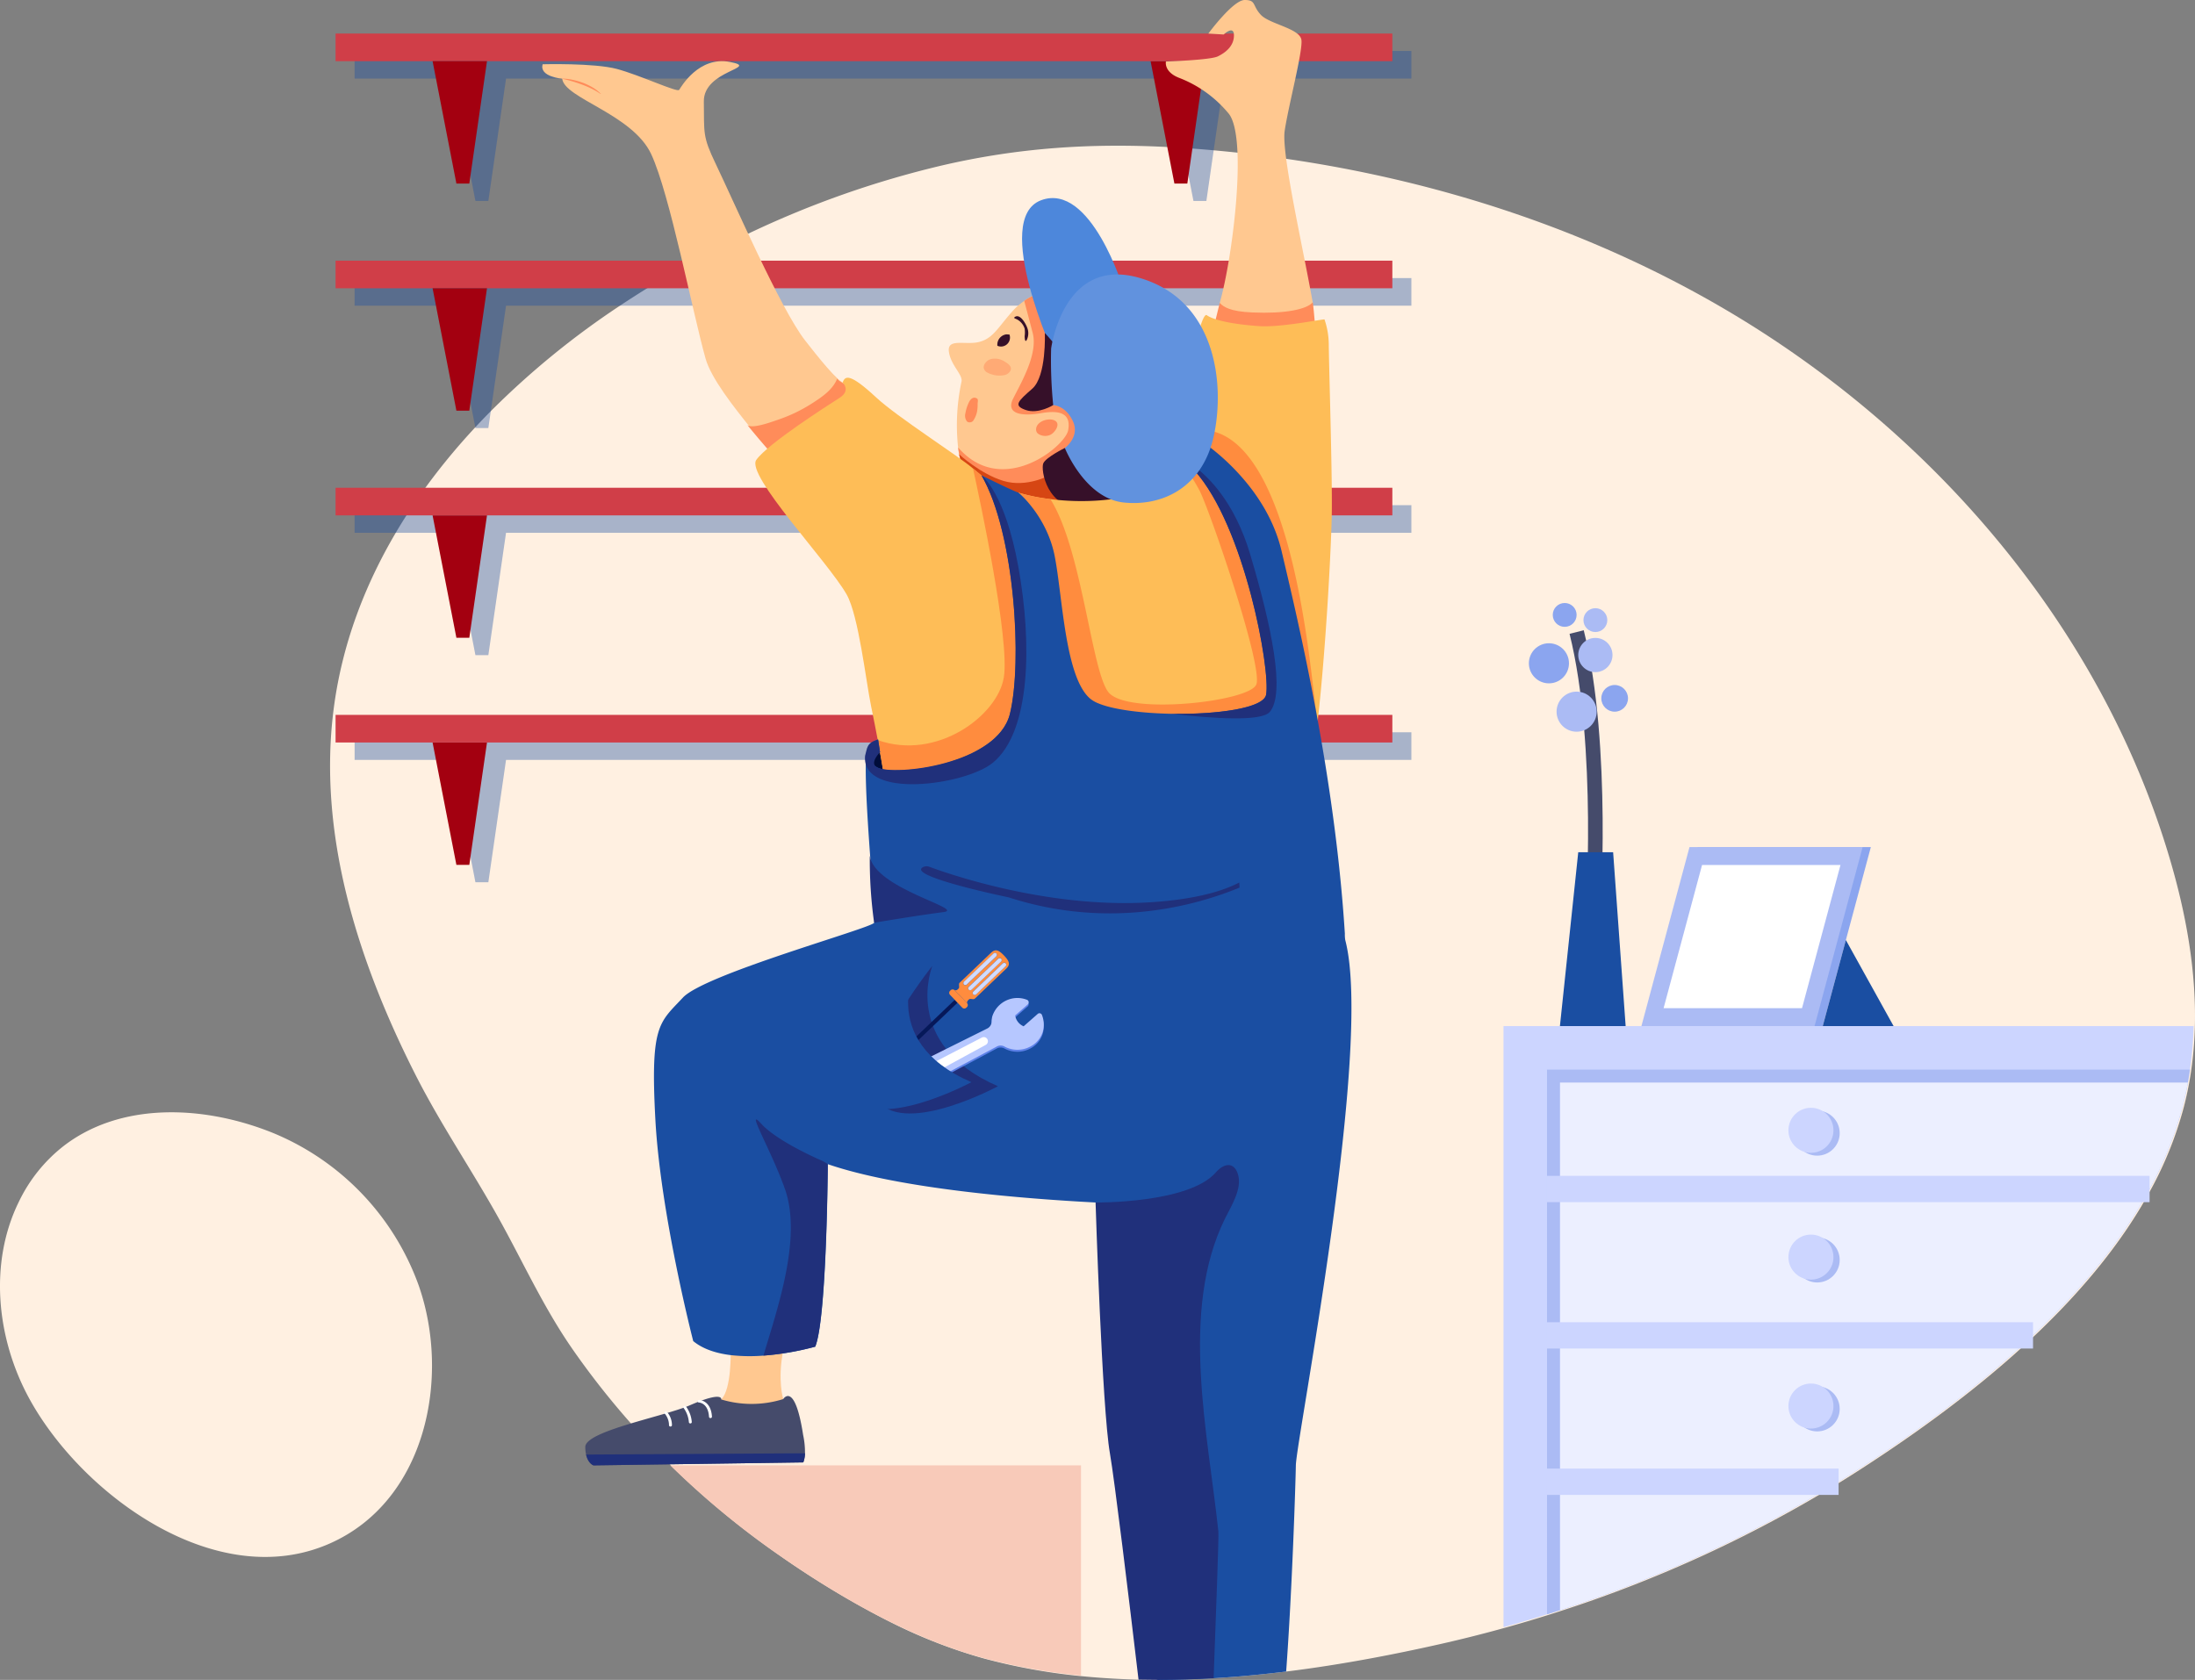 <svg xmlns="http://www.w3.org/2000/svg" width="750.5" height="574.544" viewBox="0 0 750.5 574.544">
  <rect x="0" y="0" width="750.5" height="574.544" fill="#808080" stroke="none"/>
  <g id="_09" data-name="09" transform="translate(-155.482 -68.16)">
    <path id="Path_314" data-name="Path 314" d="M1835.838,828.16a126.914,126.914,0,0,1-1.243,14.88c-.209,1.485-.46,2.96-.724,4.435q-.786,4.3-1.905,8.54a127.041,127.041,0,0,1-11.192,27.86c-9.882,18.307-23.951,35.035-39.847,50.06-18.682,17.68-39.88,33.013-59.752,45.82q-3.344,2.156-6.727,4.24a440.4,440.4,0,0,1-95.258,43.931q-2.208.721-4.435,1.418-7.4,2.33-14.878,4.405-11.031,3.068-22.216,5.587c-7.7,1.737-15.584,3.378-23.6,4.86-9.494,1.76-19.162,3.3-28.92,4.5l-1.515.184q-8.021.958-16.087,1.609-3.592.283-7.191.494-9.629.563-19.242.561-3.217,0-6.435-.08-9.691-.23-19.254-1.167a205.6,205.6,0,0,1-33.44-6.019,176.568,176.568,0,0,1-32.633-12.752l-.8-.4a309.024,309.024,0,0,1-36.851-22.322,285.962,285.962,0,0,1-36.722-30.4l-.216-.211c-.126-.124-.253-.246-.377-.372q-1.751-1.721-3.47-3.477-5.033-5.13-9.788-10.5a275.935,275.935,0,0,1-19.787-25.128c-9.774-14.019-16.583-28.973-24.735-43.791-9.275-16.855-20.35-32.964-29.126-50.283-19.854-39.163-33.732-82.857-27.876-126.1,2.87-21.173,10.321-41.026,21.1-59.308q1.767-3.006,3.663-5.954,1.124-1.754,2.3-3.489,2.013-3.01,4.153-5.952a221.612,221.612,0,0,1,17.071-20.683q2.606-2.8,5.311-5.532a283.157,283.157,0,0,1,44.152-36.06q4.6-3.061,9.285-5.952,2.882-1.779,5.794-3.491,3.321-1.956,6.665-3.819,1.324-.742,2.652-1.466c.409-.23.816-.446,1.227-.667q8.963-4.849,18.213-9.229a329.283,329.283,0,0,1,66.674-23.441c25.955-5.989,50.492-7.549,76.629-6.219q2.7.138,5.414.317,1.579.1,3.169.218,2.009.145,4.031.313c1.082.09,2.169.184,3.252.283q4.074.365,8.138.8,8.344.9,16.659,2.11c52.6,7.63,103.876,24.473,149.457,51.127,72.079,42.143,129.22,109.433,152.5,187.719C1832.706,788.963,1836.346,808.683,1835.838,828.16Z" transform="translate(-929.904 -408.844)" fill="#fff0e1"/>
    <g id="Group_225" data-name="Group 225" transform="translate(276.728 85.589)" opacity="0.38">
      <path id="Path_315" data-name="Path 315" d="M1234.73,385.84v9.443H1267.9l8.138,41.854h4.419l6.047-41.854H1513.4l8.14,41.854h4.417L1532,395.283h64.056V385.84Z" transform="translate(-1234.73 -385.84)" fill="#1a4ea2"/>
      <path id="Path_316" data-name="Path 316" d="M1234.73,733.265H1267.9l8.138,41.854h4.419l6.047-41.854h309.552V723.82H1234.73Z" transform="translate(-1234.73 -646.148)" fill="#1a4ea2"/>
      <path id="Path_317" data-name="Path 317" d="M1234.73,1071.245H1267.9l8.138,41.854h4.419l6.047-41.854h309.552V1061.8H1234.73Z" transform="translate(-1234.73 -906.455)" fill="#1a4ea2"/>
      <path id="Path_318" data-name="Path 318" d="M1234.73,1409.233H1267.9l8.138,41.856h4.419l6.047-41.856h309.552v-9.443H1234.73Z" transform="translate(-1234.73 -1166.77)" fill="#1a4ea2"/>
    </g>
    <path id="Path_319" data-name="Path 319" d="M2418.98,401.03l8.14,41.854h4.419l6.047-41.854Z" transform="translate(-1870.095 -311.95)" fill="#a30010"/>
    <path id="Path_320" data-name="Path 320" d="M1350.74,1414.98l8.14,41.856h4.417l6.046-41.856Z" transform="translate(-1047.352 -1092.88)" fill="#a30010"/>
    <rect id="Rectangle_121" data-name="Rectangle 121" width="361.325" height="9.445" transform="translate(270.219 79.635)" fill="#d03e48"/>
    <rect id="Rectangle_122" data-name="Rectangle 122" width="361.325" height="9.445" transform="translate(270.219 157.31)" fill="#d03e48"/>
    <rect id="Rectangle_123" data-name="Rectangle 123" width="361.325" height="9.445" transform="translate(270.219 234.982)" fill="#d03e48"/>
    <rect id="Rectangle_124" data-name="Rectangle 124" width="361.325" height="9.445" transform="translate(270.219 312.657)" fill="#d03e48"/>
    <path id="Path_321" data-name="Path 321" d="M1350.74,401.03l8.14,41.854h4.417l6.046-41.854Z" transform="translate(-1047.352 -311.95)" fill="#a30010"/>
    <path id="Path_322" data-name="Path 322" d="M1350.74,739.01l8.14,41.856h4.417l6.046-41.856Z" transform="translate(-1047.352 -572.257)" fill="#a30010"/>
    <path id="Path_323" data-name="Path 323" d="M1350.74,1077l8.14,41.854h4.417l6.046-41.854Z" transform="translate(-1047.352 -832.572)" fill="#a30010"/>
    <path id="Path_324" data-name="Path 324" d="M728.717,1977.014a53.524,53.524,0,0,0-15.133,18.946c-10.323,21.035-7.6,46.995,3.7,67.524,18.052,32.8,63.943,66.391,102.587,49.346,33.043-14.575,41.424-56.932,30.409-88.349a88.931,88.931,0,0,0-49.936-52.138C776.447,1962.733,748.152,1961.867,728.717,1977.014Z" transform="translate(-551.667 -1516.759)" fill="#fff0e1"/>
    <path id="Path_325" data-name="Path 325" d="M3180,1837.06a126.888,126.888,0,0,1-1.246,14.88c-.209,1.484-.459,2.96-.721,4.435q-.788,4.3-1.905,8.54a127.048,127.048,0,0,1-11.192,27.86c-9.882,18.307-23.954,35.033-39.847,50.06-18.679,17.68-39.88,33.015-59.752,45.823q-3.344,2.151-6.727,4.24a440.505,440.505,0,0,1-95.258,43.929q-2.213.724-4.436,1.418-7.4,2.331-14.881,4.406V1837.06Z" transform="translate(-2274.489 -1417.96)" fill="#ccd5ff"/>
    <path id="Path_326" data-name="Path 326" d="M3008.78,1901.81h219.84c-.209,1.485-.46,2.96-.722,4.435q-.788,4.3-1.905,8.54a127.058,127.058,0,0,1-11.192,27.86c-9.882,18.307-23.954,35.033-39.847,50.06-18.679,17.68-39.879,33.015-59.752,45.823q-3.344,2.151-6.727,4.24a440.507,440.507,0,0,1-95.258,43.929q-2.213.723-4.435,1.418Z" transform="translate(-2324.351 -1467.83)" fill="#abbbf4"/>
    <path id="Path_327" data-name="Path 327" d="M3242.771,1921.11q-.788,4.3-1.905,8.54a127.034,127.034,0,0,1-11.192,27.86c-9.882,18.307-23.954,35.033-39.847,50.06-18.68,17.68-39.879,33.015-59.752,45.823q-3.344,2.151-6.727,4.24a440.5,440.5,0,0,1-95.258,43.929V1921.11Z" transform="translate(-2339.224 -1482.694)" fill="#ecefff"/>
    <path id="Path_328" data-name="Path 328" d="M3214.8,2079.5H3008.78" transform="translate(-2324.351 -1604.684)" fill="none" stroke="#ccd5ff" stroke-miterlimit="10" stroke-width="9"/>
    <path id="Path_329" data-name="Path 329" d="M3174.954,2297.34H3008.78" transform="translate(-2324.351 -1772.462)" fill="none" stroke="#ccd5ff" stroke-miterlimit="10" stroke-width="9"/>
    <path id="Path_330" data-name="Path 330" d="M3108.473,2515.17H3008.78" transform="translate(-2324.351 -1940.231)" fill="none" stroke="#ccd5ff" stroke-miterlimit="10" stroke-width="9"/>
    <circle id="Ellipse_151" data-name="Ellipse 151" cx="7.701" cy="7.701" r="7.701" transform="translate(769.101 448.008)" fill="#abbbf4"/>
    <circle id="Ellipse_152" data-name="Ellipse 152" cx="7.701" cy="7.701" r="7.701" transform="translate(766.966 447.038)" fill="#ccd5ff"/>
    <circle id="Ellipse_153" data-name="Ellipse 153" cx="7.701" cy="7.701" r="7.701" transform="translate(769.101 491.381)" fill="#abbbf4"/>
    <circle id="Ellipse_154" data-name="Ellipse 154" cx="7.701" cy="7.701" r="7.701" transform="translate(766.966 490.409)" fill="#ccd5ff"/>
    <circle id="Ellipse_155" data-name="Ellipse 155" cx="7.701" cy="7.701" r="7.701" transform="translate(769.101 542.317)" fill="#abbbf4"/>
    <circle id="Ellipse_156" data-name="Ellipse 156" cx="7.701" cy="7.701" r="7.701" transform="translate(766.966 541.345)" fill="#ccd5ff"/>
    <path id="Path_331" data-name="Path 331" d="M3220.627,1631.839h-59.2l16.446-61.239h59.2Z" transform="translate(-2441.92 -1212.736)" fill="#8ba5ef"/>
    <path id="Path_332" data-name="Path 332" d="M3208.427,1631.839h-59.2l16.443-61.239h59.2Z" transform="translate(-2432.524 -1212.736)" fill="#abbbf4"/>
    <path id="Path_333" data-name="Path 333" d="M3229.55,1646.28h-47.33l13.148-48.96H3242.7Z" transform="translate(-2457.932 -1233.316)" fill="#fff"/>
    <path id="Path_334" data-name="Path 334" d="M3426.923,1709.01l16.322,29.43H3419.02Z" transform="translate(-2640.313 -1319.338)" fill="#1a4ea2"/>
    <path id="Path_335" data-name="Path 335" d="M1844.819,2490.81V2562.7a205.356,205.356,0,0,1-33.44-6.019c-24.958-6.759-49.4-20.941-70.275-35.474a285.825,285.825,0,0,1-36.724-30.4Z" transform="translate(-1319.72 -1921.469)" fill="#f8cab9"/>
    <path id="Path_336" data-name="Path 336" d="M3058.385,1348.662s4.155-59.315-5.516-98.052" transform="translate(-2358.309 -966.285)" fill="none" stroke="#454b6b" stroke-miterlimit="10" stroke-width="5"/>
    <path id="Path_337" data-name="Path 337" d="M3050.446,1637.754H3027.97l6.267-59.474h11.927Z" transform="translate(-2339.131 -1218.651)" fill="#1a4ea2"/>
    <circle id="Ellipse_157" data-name="Ellipse 157" cx="6.855" cy="6.855" r="6.855" transform="translate(678.226 288.163)" fill="#8ba5ef"/>
    <circle id="Ellipse_158" data-name="Ellipse 158" cx="6.855" cy="6.855" r="6.855" transform="translate(687.694 304.705)" fill="#abbbf4"/>
    <circle id="Ellipse_159" data-name="Ellipse 159" cx="5.853" cy="5.853" r="5.853" transform="translate(695.11 286.334)" fill="#abbbf4"/>
    <circle id="Ellipse_160" data-name="Ellipse 160" cx="4.562" cy="4.562" r="4.562" transform="translate(702.993 302.437)" fill="#8ba5ef"/>
    <circle id="Ellipse_161" data-name="Ellipse 161" cx="4.079" cy="4.079" r="4.079" transform="translate(686.389 274.391)" fill="#8ba5ef"/>
    <circle id="Ellipse_162" data-name="Ellipse 162" cx="4.079" cy="4.079" r="4.079" transform="translate(696.885 276.167)" fill="#abbbf4"/>
    <path id="Path_338" data-name="Path 338" d="M2005.741,1420.525s-5-.529-4.472,3.245.26,9.213,4.472,6.8,6.78-3.624,4.21-6.039S2005.741,1420.525,2005.741,1420.525Z" transform="translate(-1548.35 -1097.131)" fill="#000d3a"/>
    <path id="Path_339" data-name="Path 339" d="M1781.422,2304.886s.386,13.132-3.217,16.717,9.967,11.362,14.708,9.261,6.476-9.384,6.476-9.384-2.016-6.5,0-16.595S1781.422,2304.886,1781.422,2304.886Z" transform="translate(-1376.116 -1774.818)" fill="#ffc890"/>
    <path id="Path_340" data-name="Path 340" d="M1653.062,2407.161a9.159,9.159,0,0,1-.577,3.121l-71.736,1.018s-1.82-.581-2.528-3.7a12.366,12.366,0,0,1-.271-2.6c-.032-5.426,26.888-10.392,35.789-14.267,11.491-5.008,10.691-1.981,10.691-1.981a36.041,36.041,0,0,0,21.184-.122s3.946-6.354,6.814,12.261A28.078,28.078,0,0,1,1653.062,2407.161Z" transform="translate(-1222.346 -1841.962)" fill="#454b6b"/>
    <path id="Path_341" data-name="Path 341" d="M1653.971,2472.79a9.158,9.158,0,0,1-.577,3.121l-71.736,1.018s-1.82-.582-2.528-3.7Z" transform="translate(-1223.255 -1907.591)" fill="#20307b"/>
    <path id="Path_342" data-name="Path 342" d="M1726.158,2408.309a.473.473,0,0,1-.5-.409,9.474,9.474,0,0,0-1.815-4.893.4.4,0,0,1,.117-.607.554.554,0,0,1,.689.1,10.151,10.151,0,0,1,2,5.345.46.46,0,0,1-.471.46Z" transform="translate(-1334.638 -1853.318)" fill="#fff"/>
    <path id="Path_343" data-name="Path 343" d="M1697.631,2415.712a.478.478,0,0,1-.5-.411,6.183,6.183,0,0,0-1.457-4.008.4.4,0,0,1,.018-.613.558.558,0,0,1,.706,0,6.788,6.788,0,0,1,1.735,4.562.46.46,0,0,1-.46.459Z" transform="translate(-1312.907 -1859.657)" fill="#fff"/>
    <path id="Path_344" data-name="Path 344" d="M1749.495,2399.638a.478.478,0,0,1-.5-.414c-.28-4.748-3.369-4.9-3.4-4.9a.46.46,0,0,1-.483-.46.485.485,0,0,1,.519-.42c.165,0,4.038.191,4.366,5.725a.459.459,0,0,1-.476.459Z" transform="translate(-1351.09 -1846.479)" fill="#fff"/>
    <path id="Path_345" data-name="Path 345" d="M2188.645,810.782c-1.907,23.409-43.8,16.087-57.757,6.37-5.624-3.907-8.094-10.829-9-17.845a71.055,71.055,0,0,1,1.149-22.45c.634-2.388-3.666-5.573-4.3-10.342s5.892-2.068,10.511-3.344,6.205-4.778,10.987-10.192a23.27,23.27,0,0,1,4.268-3.813,16.152,16.152,0,0,1,5.454-2.567S2190.56,787.369,2188.645,810.782Z" transform="translate(-1638.819 -578.103)" fill="#ffc890"/>
    <path id="Path_346" data-name="Path 346" d="M2199.349,810.782c-1.907,23.409-43.8,16.087-57.757,6.37-5.623-3.907-8.094-10.829-9-17.845,15.138,17.353,36.612-.425,37.625-5.86,1.124-6.023-3.116-6.952-9.31-5.869s-12.214.441-9.5-4.989,8.565-15.248,6.685-22.453c-1.126-4.316-2.206-8.4-2.889-10.969a16.151,16.151,0,0,1,5.454-2.567S2201.263,787.369,2199.349,810.782Z" transform="translate(-1649.522 -578.103)" fill="#ff8c5a"/>
    <path id="Path_347" data-name="Path 347" d="M2134.19,986.17s7.29,6.75,15.2,9.1,15.561-1.887,15.561-1.887,7.382,3.011,6.5,8.317-11.633,8.912-24.224,1.852-12.017-13.187-12.017-13.187Z" transform="translate(-1650.754 -762.616)" fill="#d64613"/>
    <path id="Path_348" data-name="Path 348" d="M2266.059,976.67s-6.467,3.185-7.375,5.256,1,15.768,14.223,15.607,16.4-6.37,16.087-8.441S2266.059,976.67,2266.059,976.67Z" transform="translate(-1746.49 -755.3)" fill="#361029"/>
    <path id="Path_349" data-name="Path 349" d="M2313.438,1095.522c-3.381,5.368-66.876,9.344-72.5,1.193s-18.594-79.139-18.594-79.139a66.382,66.382,0,0,0,10.923,2.206c11.291,1.427,29.71,1.434,47.415-8.772q.9-.517,1.809-1.08a14.041,14.041,0,0,1,6.577,2.691,26.5,26.5,0,0,1,6.481,6.559c1.643,2.312,3.861,8.184,6.189,15.7C2308.4,1056.43,2315.943,1091.541,2313.438,1095.522Z" transform="translate(-1718.646 -780.916)" fill="#febd57"/>
    <path id="Path_350" data-name="Path 350" d="M1632.224,537.075c.319,16.165-23.549,9.351-23.549,9.351s-16.7-11.537-23.471-19.918c-5.851-7.244-13.559-17.045-15.443-23.765-4.422-15.678-12.205-56.215-18.585-69.914s-29.784-19.111-30.418-25.8c0,0-7.963-.637-6.69-4.939,0,0,17.516-.478,25.323,1.593s20.7,8.122,21.338,7.168,6.69-11.624,17.362-9.553-9.08,2.7-8.921,13.536-.533,11.783,4.107,21.412c5.851,12.143,22.062,49.472,30.515,60.3,4.1,5.265,11.523,14.63,13.559,14.63,2.634,0,5.619,12.389,5.619,12.389S1631.9,520.917,1632.224,537.075Z" transform="translate(-1173.038 -311.952)" fill="#ffc890"/>
    <path id="Path_351" data-name="Path 351" d="M2463.943,433.837c-6.846-3.732-8.933-8.1-8.933-8.1s.229-1.229.593-2.988c.646-3.217,3.783.113,4.506-2.392l-.073-6.727c4.4-15.26,9.684-57.173,2.953-64.922a40.987,40.987,0,0,0-16.882-12.1c-5.256-2.073-4.46-5.571-4.46-5.571s15.131-.478,17.741-1.751,5.516-3.5,5.516-7.17-3.5-.317-3.5-.317l-5.251-.317S2464.582,310,2468.583,310s2.528,1.914,5.547,5.1,13.38,4.619,13.854,8.6-4.458,22.455-5.732,31.055c-1.149,7.694,6.1,39.068,9.581,58.651.409,2.3-4.879,11.2-4.677,13.2C2489.071,445.558,2470.792,437.567,2463.943,433.837Z" transform="translate(-1887.52 -241.84)" fill="#ffc890"/>
    <path id="Path_352" data-name="Path 352" d="M1863.4,891.661c3.482,15.788-31.572,12.286-31.572,12.286s-6.322-6.734-13.1-15.115c1.379,1.694,8.793-1.126,10.342-1.636a53.262,53.262,0,0,0,12.2-5.892c3.273-2.119,6.846-4.573,8.3-8.363-.37.961,6.708,4.079,7.561,4.332C1857.129,877.272,1862.716,888.565,1863.4,891.661Z" transform="translate(-1407.791 -675.408)" fill="#ff8c5a"/>
    <path id="Path_353" data-name="Path 353" d="M2510.86,780.383c-3.709-2.022-6.533-6.982-8.34-11.1.646-3.217,2.211-.492,2.935-3l1.5-6.12c1.379,1.379,3.523,2.912,11.167,3.245,10.939.478,18.486-.981,20.637-3.463.409,2.3,1.036,11.2,1.239,13.2C2541.9,792.1,2517.708,784.113,2510.86,780.383Z" transform="translate(-1934.437 -588.385)" fill="#ff8c5a"/>
    <path id="Path_354" data-name="Path 354" d="M2513.726,948.5c-2.553,8.273-2.027-27.872-2.988-35.835s-8.438-39.971-11.626-46.822c-.735-1.577-2.5-4.847-4.8-8.963-3.58-6.419-8.443-14.9-12.67-22.262-4.851-8.448-8.859-15.411-9.124-16.069a5.32,5.32,0,0,1-.126-1.436c-.057-5.026,1.4-20.7,1.4-20.7s3.6-18.53,5.515-17.574c0,0,2.868,2.721,18.018,3.774,6.874.476,20.2-2.176,22.239-2.317a27,27,0,0,1,1.471,8.611c.048,7.007,1.149,41.753,1.048,56.24-.073,11.031-1.963,47.222-4.826,72.414C2516.385,925.117,2514.351,946.45,2513.726,948.5Z" transform="translate(-1911.226 -602.906)" fill="#febd57"/>
    <path id="Path_355" data-name="Path 355" d="M1922.729,992.835c-1.112,15.765-46.193,27.552-46.193,27.552s-.549-7.156-3.757-24.314q-.974-5.21-2.3-11.679c-1.733-8.443-4.277-31-8.347-38.131-6.492-11.383-34.573-40.8-30.887-46.018,3.927-5.562,24.36-18.578,28.554-21.278,3.875-2.5.972-5.187.972-5.187.818-2.367,2.441-3.277,11.5,5.139,7.237,6.717,27.483,19.548,33.059,24.25,1.779,1.5,2.886,2.39,2.886,2.39s15.29,23.253,18.475,38.7S1923.844,977.065,1922.729,992.835Z" transform="translate(-1417.176 -674.794)" fill="#febd57"/>
    <path id="Path_356" data-name="Path 356" d="M2239.042,659.345s-21.819-47.459-4.778-53.829,28.189,30.418,28.189,30.418Z" transform="translate(-1722.818 -468.871)" fill="#4d87db"/>
    <path id="Path_357" data-name="Path 357" d="M2231.376,805.5s.636,14.749-4.3,19.075-6.531,5.768-2.229,7.28,9.395-1.673,9.395-1.673,4.778-8.6,5.1-12.263S2231.376,805.5,2231.376,805.5Z" transform="translate(-1718.655 -623.467)" fill="#361029"/>
    <path id="Path_358" data-name="Path 358" d="M2067.012,1048.283c3.183,15.446-2.868,32.8-3.983,48.573s-46.193,27.552-46.193,27.552-.549-7.156-3.757-24.314c20.224,7.17,40.95-8.393,43.095-21.393,2.123-12.87-8.2-60.933-10.53-71.511,1.779,1.5,2.886,2.39,2.886,2.39S2063.827,1032.823,2067.012,1048.283Z" transform="translate(-1557.477 -778.806)" fill="#ff8c3e"/>
    <path id="Path_359" data-name="Path 359" d="M2317.606,1093.279c-2.551,8.273,1.512-44.292.556-52.255s-8.439-39.971-11.626-46.822c-.735-1.577-2.505-4.847-4.8-8.963,6.665,21.547,14.209,56.658,11.7,60.639-3.381,5.368-66.876,9.344-72.5,1.193s-18.594-79.139-18.594-79.139a66.378,66.378,0,0,0,10.923,2.206c10.854,17.105,14.081,59.133,19.923,66.115,6.527,7.814,48.1,3.185,50.483-2.709s-14.968-57.01-19.268-66.09a50.749,50.749,0,0,0-3.723-6.088c-5.118-7.556-11.44-16.209-.864-15.894a45.284,45.284,0,0,1,8.886,1.436c27.481,6.678,33.408,80.665,35.4,95.924,1.737,13.311.368,47.741,3.231,38.294C2328.074,1088.694,2318.239,1091.231,2317.606,1093.279Z" transform="translate(-1718.646 -731.265)" fill="#ff8c3e"/>
    <path id="Path_360" data-name="Path 360" d="M1899.577,1317.139c-.106,6.076-1.241,42.244-3.314,70.511l-1.515.184q-8.022.958-16.087,1.609-3.592.283-7.191.494-9.629.563-19.242.561c-.437-28.343-.335-62.739-1.71-70.578-2.707-15.448-.46-91.948-.46-91.948s-7.52-.147-18.941-.742c-24.5-1.28-66.926-4.64-91.581-13.113v1.834c0,.379,0,.749-.016,1.193v.06c-.131,10.958-.8,47.882-3.854,58.143a11.668,11.668,0,0,1-.414,1.195,94.46,94.46,0,0,1-11.118,2.319c-2.045.306-4.265.57-6.568.735a58.734,58.734,0,0,1-11.2-.165c-4.881-.6-9.455-2.02-12.835-4.8,0,0-11.194-43.341-12.945-75.8s1.31-33,9.422-41.688c7.5-8.043,64.284-23.671,65.4-25.592.352-.607-.483-10.512-1.344-22.264-.816-11.13-1.657-23.924-1.537-32.047q0-.717.034-1.379t.055-1.326a6.988,6.988,0,0,1,2.192-4.626,5.2,5.2,0,0,1,1.823-.991l.126-.044.039.262.117.772.2,1.3.308,2.022s-3.218.892-3.3,2.551v.078a1.3,1.3,0,0,0,.046.32,3.82,3.82,0,0,0,1.885,2.009h0c.12.076.248.154.384.23a6.628,6.628,0,0,0,1.99.669,20.864,20.864,0,0,0,3.089.34,63.321,63.321,0,0,0,21.887-3.581,41.035,41.035,0,0,0,11.491-5.952,22.807,22.807,0,0,0,3.656-3.493q.377-.46.717-.919c.133-.182.26-.365.384-.547l.117-.175c.028-.048.058-.092.085-.136.06-.092.117-.186.175-.28a15.45,15.45,0,0,0,.788-1.448c.09-.191.179-.381.26-.577.046-.11.094-.23.136-.326.08-.2.156-.4.23-.609.106-.306.2-.616.29-.933.03-.117.062-.23.092-.349,2.089-8.437,2.56-23.276,1.177-38.565-.06-.689-.129-1.379-.2-2.068-.177-1.721-.375-3.447-.593-5.166-.085-.639-.17-1.278-.26-1.917q-.23-1.682-.5-3.353c-.1-.632-.207-1.262-.313-1.887q-.542-3.148-1.2-6.189-.186-.869-.384-1.728c-.083-.352-.163-.7-.248-1.055-.163-.689-.331-1.379-.506-2.041-.117-.46-.23-.919-.361-1.379q-.349-1.291-.722-2.546c-.152-.51-.308-1.018-.46-1.517-.138-.441-.278-.875-.425-1.31-.046-.143-.094-.287-.142-.427-.028-.078-.053-.156-.083-.23-.044-.138-.09-.269-.138-.4-.028-.087-.06-.172-.087-.26h0c-.657-1.864-1.358-3.633-2.107-5.286h0a.26.26,0,0,0,0-.028,46.841,46.841,0,0,0-2.133-4.176.065.065,0,0,1,0-.014h0c.218.108,5.056,2.5,8.733,4.215,1.749.813,3.245,1.478,3.884,1.675h0a33.24,33.24,0,0,1,4.059,4.272,41.255,41.255,0,0,1,2.551,3.489c.094.142.186.285.278.43q.558.873,1.1,1.839a39.327,39.327,0,0,1,1.862,3.7,37.869,37.869,0,0,1,2.512,7.938c2.71,13.7,3.5,41.727,12.263,48.893a10.449,10.449,0,0,0,2.505,1.436h0c5.228,2.239,15.129,3.447,25.259,3.638,15.421.269,31.385-1.871,32.275-6.506,1.149-5.975-3.181-33.433-12.162-55.4-.834-2.038-1.708-4.031-2.622-5.954q-.848-1.786-1.744-3.489c-1.1-2.105-2.259-4.1-3.47-5.952a50.35,50.35,0,0,0-3.622-4.925c-.3-.356-.6-.706-.905-1.043,0,0,.021-.49.1-1.269a29.463,29.463,0,0,1,1.043-5.516,11.622,11.622,0,0,1,1.4-3.093s1.149.733,2.988,2.151a76.681,76.681,0,0,1,13.665,13.69,65.389,65.389,0,0,1,4.079,5.952c.69,1.121,1.34,2.3,1.963,3.489a54.894,54.894,0,0,1,2.654,5.954,50.529,50.529,0,0,1,1.894,6.184c2.8,11.84,7.471,31.452,11.835,55.029.067.352.131.708.2,1.062q.184.988.363,1.988h0q.359,1.963.708,3.96c.207,1.149.407,2.321.609,3.493q.5,2.946,1,5.952c2.946,18.027,5.484,37.646,6.809,57.454q.069.988.131,1.974a11.342,11.342,0,0,0,.131,2.188C1926.114,1174.238,1899.736,1308.061,1899.577,1317.139Z" transform="translate(-1301.026 -747.798)" fill="#1a4ea2"/>
    <path id="Path_361" data-name="Path 361" d="M2381.323,2062.317c-15.441,31.484-5.745,73.354-2.2,106.863.188,1.763-.857,29.232-1.623,50.207q-9.629.563-19.242.561-3.218,0-6.435-.08c-3.279-27.808-8.2-68.351-9.785-77.415-2.707-15.448-4.9-85.773-4.9-85.773s31.919.377,41.137-10.31c2.594-3.006,6.09-3.8,7.5.506C2387.437,2051.906,2383.426,2058.031,2381.323,2062.317Z" transform="translate(-1807.063 -1577.249)" fill="#20307b"/>
    <path id="Path_362" data-name="Path 362" d="M1856.286,1991.273c-.067,7.331-.643,53.652-4.3,62.427a96.514,96.514,0,0,1-17.7,3.054c4.884-16.432,13.233-40.33,7.338-57.021-4.714-13.35-13.814-28.554-8.105-22.292s20.777,12.654,20.777,12.654A14.237,14.237,0,0,1,1856.286,1991.273Z" transform="translate(-1417.779 -1524.961)" fill="#20307b"/>
    <path id="Path_363" data-name="Path 363" d="M2248.624,937.609a1.868,1.868,0,0,0,.333,1.149,2.272,2.272,0,0,0,.712.581,4.3,4.3,0,0,0,3.787.163c1.629-.731,3.858-3.976,1.337-5C2252.65,933.614,2248.667,934.952,2248.624,937.609Z" transform="translate(-1738.888 -722.611)" fill="#ff8c5a"/>
    <path id="Path_364" data-name="Path 364" d="M2483.893,1088.334c-2.811,3.342-18.907,2.346-33.553.646,15.421.269,31.386-1.873,32.275-6.506,1.593-8.273-7.32-57.683-24.528-76.758,0,0,.023-.487.1-1.266,4.553,3.36,13.653,11.987,19.01,30.016C2484.562,1059.219,2489.248,1081.975,2483.893,1088.334Z" transform="translate(-1894.248 -776.695)" fill="#20307b"/>
    <path id="Path_365" data-name="Path 365" d="M2037.747,1115.861c-9.344,7.669-45.067,12.612-43.678-2.388.77-2.725.476-4.426,4.44-5.582l.664,4.367s-3.826,3.785-.979,5.2c5.938,2.958,41.089-.958,45.386-18.316s1.751-61.792-9.714-81.543c.244.177,8.067,5.975,12.626,31.344C2051.134,1074.7,2050.8,1105.154,2037.747,1115.861Z" transform="translate(-1542.804 -786.824)" fill="#20307b"/>
    <path id="Path_366" data-name="Path 366" d="M2025.755,1747.36s-10.849,26.73,22.428,41.185c0,0-30.758,16.636-40.746,5.453S2025.755,1747.36,2025.755,1747.36Z" transform="translate(-1551.487 -1348.875)" fill="#20307b"/>
    <path id="Path_367" data-name="Path 367" d="M2037.315,1825.987a4.7,4.7,0,0,1,2.342-2.758l29.363-14.607a2.7,2.7,0,0,0,1.5-2.3,7.94,7.94,0,0,1,.23-1.859,9.071,9.071,0,0,1,4.707-5.394,8.962,8.962,0,0,1,7.161-.271.918.918,0,0,1,.563.673.975.975,0,0,1-.285.89l-4.33,3.8a4.9,4.9,0,0,0,2.9,3.707l4.826-4.242a.9.9,0,0,1,1.436.352,8.943,8.943,0,0,1,.269,5.812,8.506,8.506,0,0,1-4.348,5.056,9.349,9.349,0,0,1-8.8-.1,2.726,2.726,0,0,0-2.51.014l-29.078,15.483a4.772,4.772,0,0,1-3.622.3A3.615,3.615,0,0,1,2037.315,1825.987Z" transform="translate(-1576.005 -1388.017)" fill="#5d81e8"/>
    <path id="Path_368" data-name="Path 368" d="M2037.4,1823.043a4.689,4.689,0,0,1,2.34-2.758l29.363-14.607a2.708,2.708,0,0,0,1.5-2.3,7.742,7.742,0,0,1,.23-1.862,9.066,9.066,0,0,1,4.7-5.394,8.963,8.963,0,0,1,7.161-.269.9.9,0,0,1,.563.673.972.972,0,0,1-.285.887l-4.33,3.8a4.906,4.906,0,0,0,2.9,3.707l4.826-4.245a.9.9,0,0,1,1.436.352,8.964,8.964,0,0,1,.267,5.814,8.511,8.511,0,0,1-4.346,5.056,9.348,9.348,0,0,1-8.8-.1,2.719,2.719,0,0,0-2.51.014l-29.081,15.48a4.781,4.781,0,0,1-3.62.3A3.613,3.613,0,0,1,2037.4,1823.043Z" transform="translate(-1576.07 -1385.749)" fill="#b6c7ff"/>
    <path id="Path_369" data-name="Path 369" d="M2101.943,1856.089l-19.125,10.417a1.413,1.413,0,0,1-1.944-.618l-.2-.409a1.416,1.416,0,0,1,.618-1.882l19.325-10.008a1.413,1.413,0,0,1,1.914.623h0a1.415,1.415,0,0,1-.586,1.878Z" transform="translate(-1609.422 -1430.569)" fill="#fff"/>
    <path id="Path_370" data-name="Path 370" d="M2144.323,1726.11c-1.791-1.873-2.939-2.388-4.438-.958l-10.741,10.256c-.492.46.092,1.558-.356,1.986l-.414.393a1.146,1.146,0,0,1-.944.172l.046.046,4.19,4.387a.4.4,0,0,1,.041.048,1.176,1.176,0,0,1,.216-.935c.129-.126.087-.083.414-.4.446-.425,1.508.207,2-.262.621-.593,9.241-8.825,10.744-10.254S2146.116,1727.985,2144.323,1726.11Zm-12.773,9.963a.655.655,0,0,1-.919-.023l-.037-.037a.651.651,0,0,1,.023-.919l10.163-9.707a.657.657,0,0,1,.919.025l.037.034a.655.655,0,0,1-.023.919Zm.713,1.694-.037-.037a.657.657,0,0,1,.023-.919l10.165-9.7a.65.65,0,0,1,.919.021l.037.039a.655.655,0,0,1-.021.919l-10.167,9.7A.65.65,0,0,1,2132.263,1737.766Zm12.626-8.073-10.167,9.7a.651.651,0,0,1-.919-.021l-.037-.039a.655.655,0,0,1,.021-.919l10.167-9.7a.65.65,0,0,1,.919.021l.037.035A.662.662,0,0,1,2144.889,1729.693Z" transform="translate(-1645.547 -1331.138)" fill="#ff8c3e"/>
    <rect id="Rectangle_125" data-name="Rectangle 125" width="15.361" height="1.36" rx="0.68" transform="translate(487.771 407.762) rotate(-43.69)" fill="#d1dbff"/>
    <rect id="Rectangle_126" data-name="Rectangle 126" width="15.361" height="1.36" rx="0.68" transform="matrix(0.723, -0.691, 0.691, 0.723, 486.231, 406.163)" fill="#d1dbff"/>
    <rect id="Rectangle_127" data-name="Rectangle 127" width="15.361" height="1.36" rx="0.68" transform="matrix(0.723, -0.691, 0.691, 0.723, 484.589, 404.379)" fill="#d1dbff"/>
    <path id="Path_371" data-name="Path 371" d="M2023.791,1817.638l-1.689.106-2.592,3.778.572.6.57.6,3.9-2.413.184-1.685L2045.288,1799l-.94-.986Z" transform="translate(-1562.429 -1387.884)" fill="#061859"/>
    <path id="Path_372" data-name="Path 372" d="M2121.261,1782.787l-.046-.044a.984.984,0,0,0-1.342,0l-.213.2a.983.983,0,0,0-.032,1.379l1.625,1.7.94.986,1.627,1.7a.981.981,0,0,0,1.379.032l.211-.2a.979.979,0,0,0,.074-1.34c-.014-.016-.026-.032-.042-.048Z" transform="translate(-1639.333 -1375.923)" fill="#ff8c3e"/>
    <path id="Path_373" data-name="Path 373" d="M1974.86,1741.31s-14.993,26.73,18.284,41.185c0,0-30.549,16.45-40.744,5.456C1928.686,1762.382,1974.86,1741.31,1974.86,1741.31Z" transform="translate(-1505.526 -1344.215)" fill="#1a4ea2"/>
    <path id="Path_374" data-name="Path 374" d="M1543.671,427a16.907,16.907,0,0,1,3.587.421c.3.055.588.129.88.2s.582.154.871.23c.577.168,1.149.372,1.714.57s1.119.46,1.666.71c.271.131.542.264.809.409s.533.285.793.441a13.334,13.334,0,0,1,2.861,2.232l-.042.055a24.916,24.916,0,0,0-3.061-1.8c-1.069-.517-2.158-.988-3.27-1.4s-2.234-.8-3.374-1.135-2.3-.634-3.447-.876Z" transform="translate(-1195.936 -331.952)" fill="#ff8c5a"/>
    <path id="Path_375" data-name="Path 375" d="M2194.03,807.58a3.562,3.562,0,0,0-3.1,3.907,3.072,3.072,0,0,0,4.136-3.838Z" transform="translate(-1694.432 -625.069)" fill="#361029"/>
    <path id="Path_376" data-name="Path 376" d="M2220.087,783.521a9.362,9.362,0,0,1,.427.945,5.239,5.239,0,0,1-.069,4.118c-.719,1.455-.809-.855-.775-1.266a8.8,8.8,0,0,0-.021-2.482,5.412,5.412,0,0,0-2.611-3.144c-.435-.253-1.508-.418-.586-.919C2217.874,780.007,2219.326,782.045,2220.087,783.521Z" transform="translate(-1713.833 -604.294)" fill="#361029"/>
    <path id="Path_377" data-name="Path 377" d="M2143.119,907.2a3.158,3.158,0,0,0,.46,2.647,1.046,1.046,0,0,0,.623.4,1.811,1.811,0,0,0,1.133-.145,1.446,1.446,0,0,0,.567-.545,8.392,8.392,0,0,0,1.326-3.762,14.613,14.613,0,0,0,.076-1.928c0-.386.3-1.42-.2-1.733-1.57-.984-2.555.827-2.758,1.243A14.207,14.207,0,0,0,2143.119,907.2Z" transform="translate(-1657.56 -697.669)" fill="#ff8c5a"/>
    <g id="Group_226" data-name="Group 226" transform="translate(491.818 190.799)" opacity="0.5">
      <path id="Path_378" data-name="Path 378" d="M2173.553,843.727a3.6,3.6,0,0,0-2.744,2.128,2.069,2.069,0,0,0-.138.951,2.3,2.3,0,0,0,.954,1.471,8.934,8.934,0,0,0,6.265,1,3.038,3.038,0,0,0,1.857-1.379,1.688,1.688,0,0,0,.23-.864c-.034-1.078-1.308-1.859-2.135-2.367A6.236,6.236,0,0,0,2173.553,843.727Z" transform="translate(-2170.663 -843.646)" fill="#ff8c5a"/>
    </g>
    <path id="Path_379" data-name="Path 379" d="M2002.682,1606.057s15.469-2.592,23.62-3.622-23.9-8.126-25.1-19.406A155.492,155.492,0,0,0,2002.682,1606.057Z" transform="translate(-1548.325 -1222.31)" fill="#20307b"/>
    <path id="Path_380" data-name="Path 380" d="M2270.729,743.824s4.056-31.742,30.175-24.2,29.3,36.046,25.482,53.891-17.68,24.36-30.9,22.933-20.065-18.633-20.065-18.633,5.286-3.822,2.719-9.236-6.7-5.414-6.7-5.414A154,154,0,0,1,2270.729,743.824Z" transform="translate(-1755.852 -556.432)" fill="#6192de"/>
    <path id="Path_381" data-name="Path 381" d="M2186.393,1606.518c-14.821,6.12-44.458,14.5-78.936,3.344,0,0-34.8-7.177-29.4-10.284a2.7,2.7,0,0,1,2.3-.161c5.948,2.215,40.3,14.324,75.379,12.13,15.319-.958,24.744-3.748,30.544-6.766Q2186.338,1605.649,2186.393,1606.518Z" transform="translate(-1607.084 -1234.79)" fill="#20307b"/>
  </g>
</svg>
